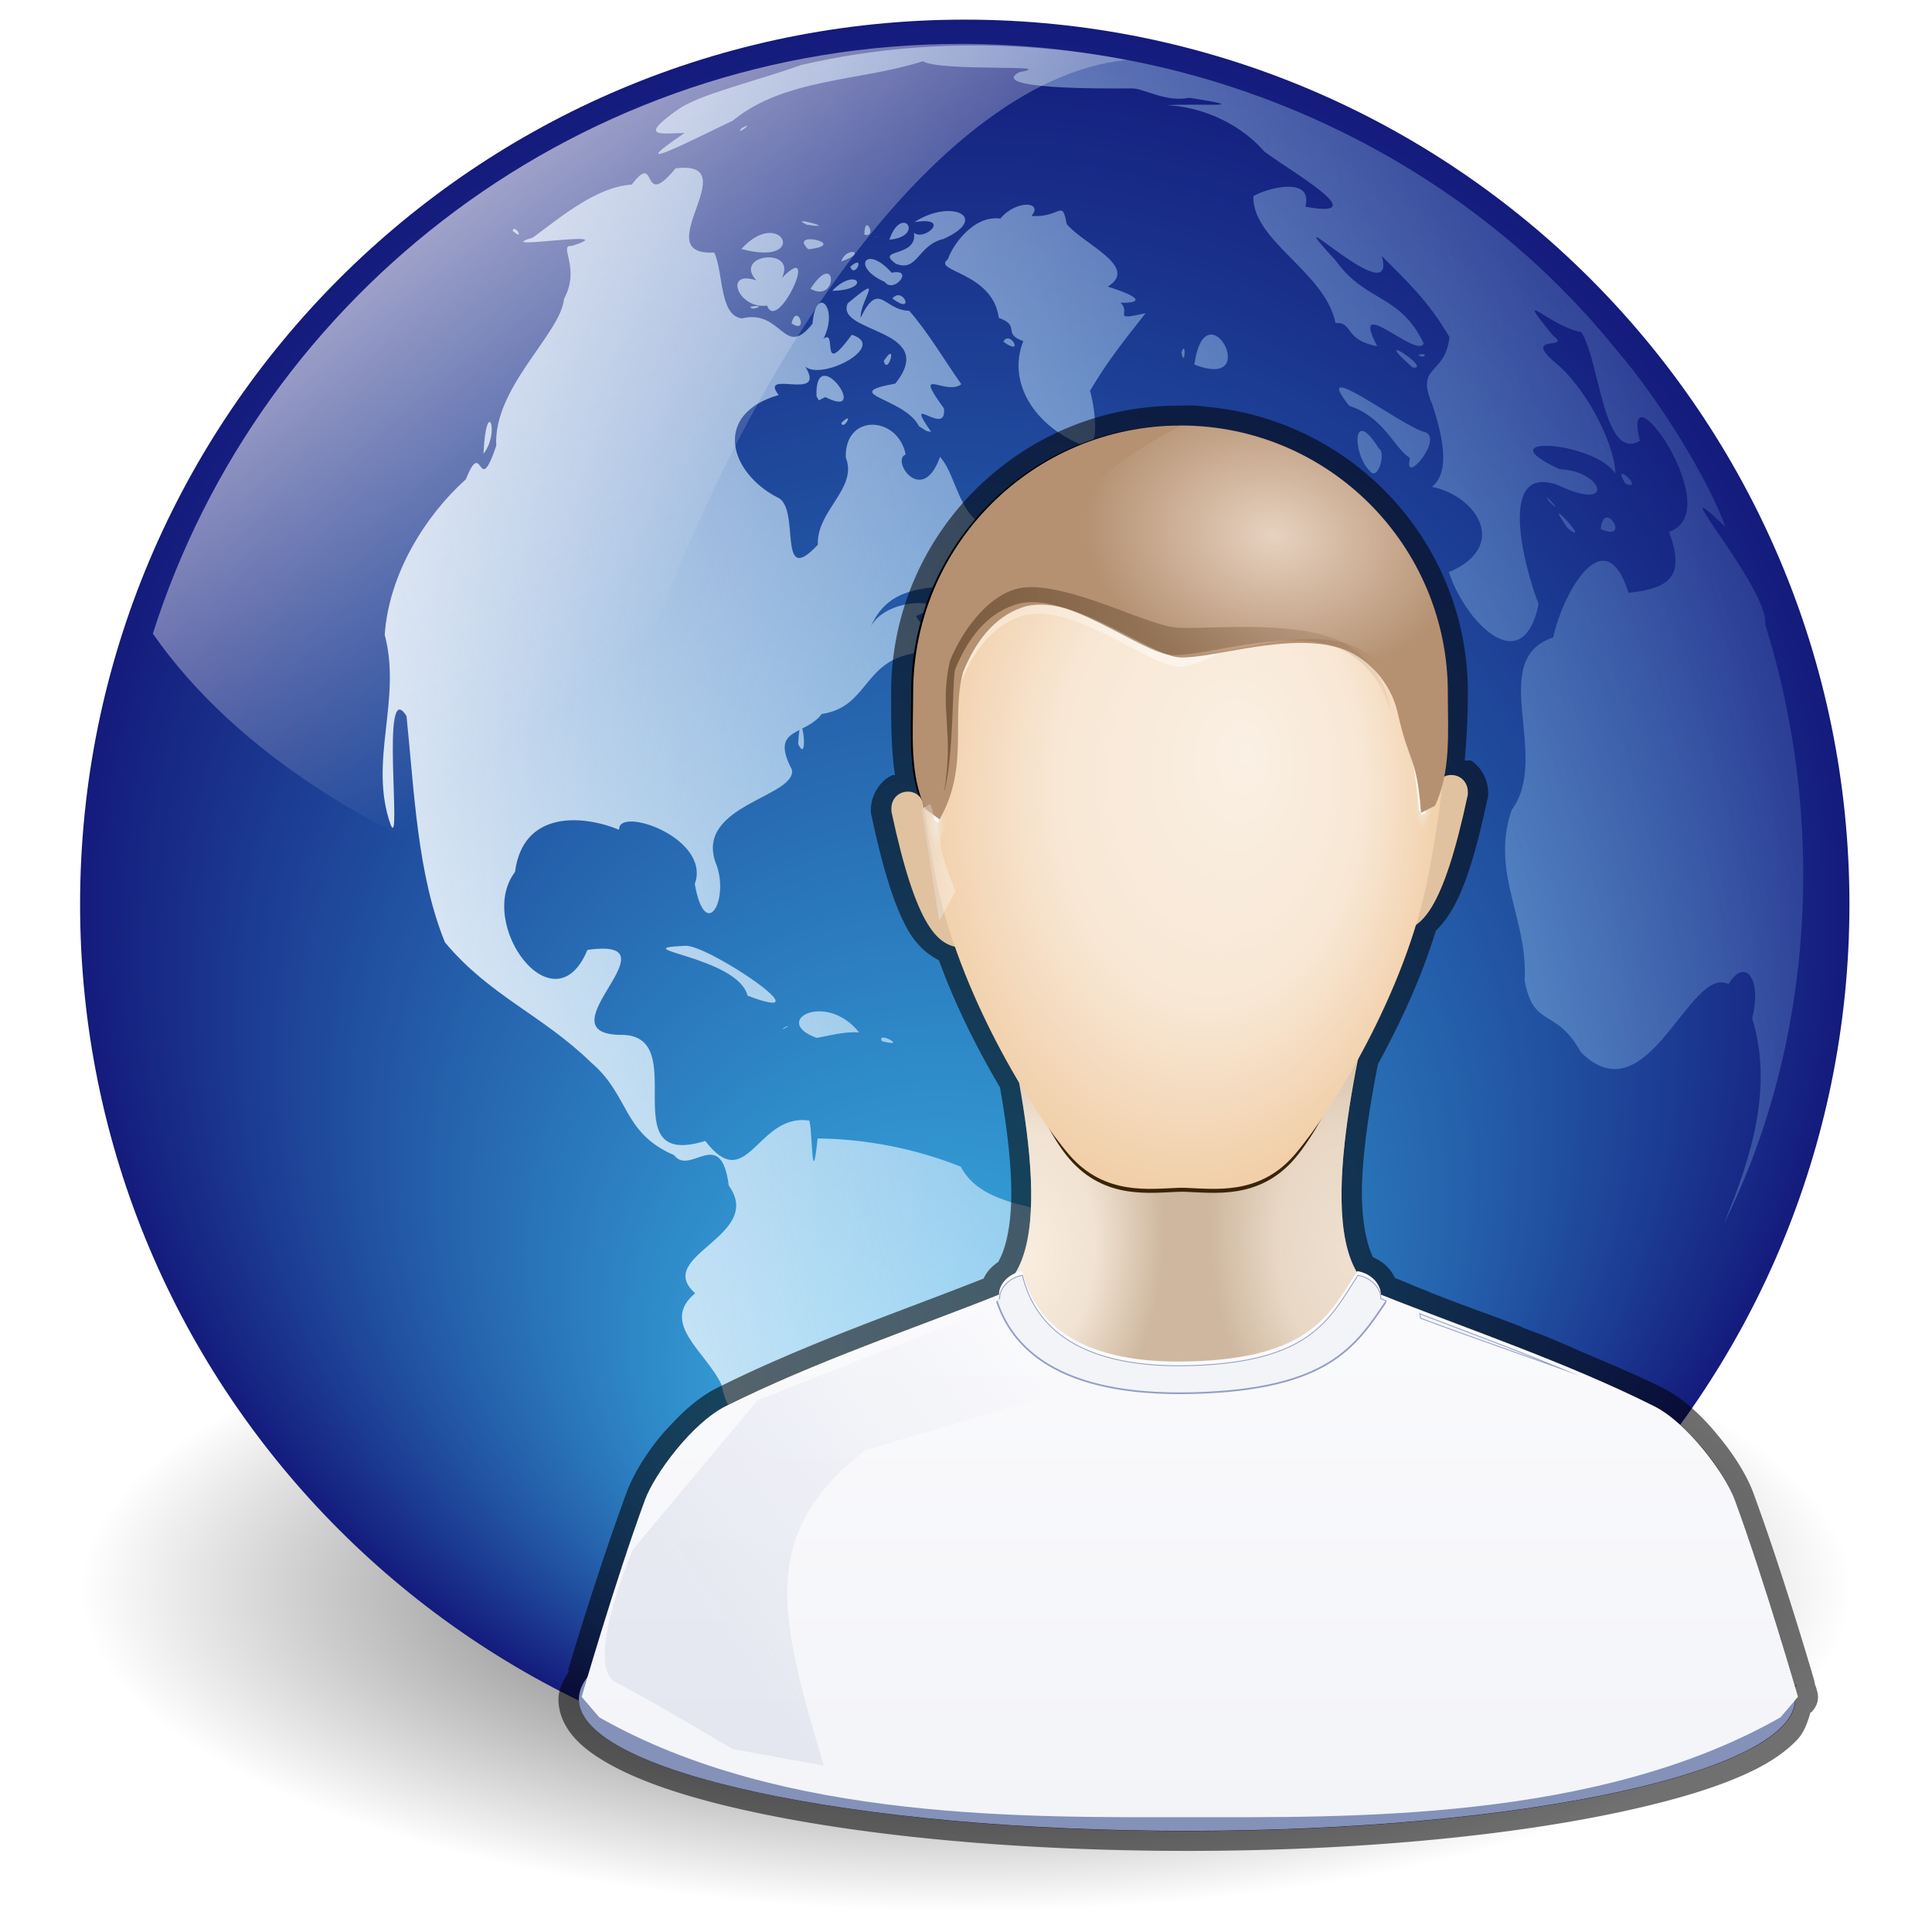 <?xml version="1.0" encoding="UTF-8" standalone="no"?>
<!-- Created with Inkscape (http://www.inkscape.org/) -->

<svg
   xmlns:dc="http://purl.org/dc/elements/1.1/"
   xmlns:cc="http://creativecommons.org/ns#"
   xmlns:rdf="http://www.w3.org/1999/02/22-rdf-syntax-ns#"
   xmlns:svg="http://www.w3.org/2000/svg"
   xmlns="http://www.w3.org/2000/svg"
   xmlns:xlink="http://www.w3.org/1999/xlink"
   xmlns:sodipodi="http://sodipodi.sourceforge.net/DTD/sodipodi-0.dtd"
   xmlns:inkscape="http://www.inkscape.org/namespaces/inkscape"
   version="1.0"
   width="96"
   height="96"
   id="svg2493"
   inkscape:version="0.48.3.1 r9886"
   sodipodi:docname="online-accounts.svg"
   inkscape:export-filename="/media/prognt/Resource/1-icon/1-theme/1-live/zzz1oxg/48x48/apps/online-accounts.png"
   inkscape:export-xdpi="90"
   inkscape:export-ydpi="90">
  <sodipodi:namedview
     pagecolor="#ffffff"
     bordercolor="#666666"
     borderopacity="1"
     objecttolerance="10"
     gridtolerance="10"
     guidetolerance="10"
     inkscape:pageopacity="0"
     inkscape:pageshadow="2"
     inkscape:window-width="997"
     inkscape:window-height="710"
     id="namedview28"
     showgrid="false"
     inkscape:zoom="4"
     inkscape:cx="48"
     inkscape:cy="48"
     inkscape:window-x="0"
     inkscape:window-y="24"
     inkscape:window-maximized="0"
     inkscape:current-layer="svg2493"
     fit-margin-top="0"
     fit-margin-left="0"
     fit-margin-right="0"
     fit-margin-bottom="0" />
  <defs
     id="defs2495">
    <clipPath
       clipPathUnits="userSpaceOnUse"
       id="clipPath3289">
      <path
         id="path3291"
         d="m 463.75,435.375 c -1.278,0.21 -2.034,1.226 -2,2 -0.079,0.032 -0.877,1.123 -0.957,1.154 1.252,4.002 5.157,8.272 16.75,7.969 11.5,-0.301 15.91,-5.269 17.176,-8.936 -0.151,-0.06 -0.319,-0.128 -0.469,-0.188 0.034,-0.774 -0.722,-1.79 -2,-2 -2.414,3.743 -4.007,7.401 -14.25,7.688 -10.243,0.286 -13.367,-3.949 -14.25,-7.688 z m -4.625,3.031 c -5.443,2.099 -11.458,4.264 -17.219,6.875 5.896,-2.229 11.622,-3.165 16.854,-5.127 -0.011,-0.227 0.25,-1.505 0.364,-1.748 z m 38.344,0.219 c 0.053,0.168 0.101,0.312 0.094,0.469 4.208,1.577 8.837,3.156 13.562,4.875 -4.634,-1.959 -9.305,-3.675 -13.656,-5.344 z"
         style="fill:#f4f5f8;fill-opacity:1;fill-rule:evenodd;stroke:#98a2bf;stroke-width:1px;stroke-linecap:butt;stroke-linejoin:miter;stroke-opacity:1;filter:url(#filter3283)"
         sodipodi:nodetypes="cccscccsccccccccc"
         inkscape:connector-curvature="0" />
    </clipPath>
    <filter
       inkscape:collect="always"
       x="-0.021"
       width="1.042"
       y="-0.132"
       height="1.264"
       id="filter3283"
       color-interpolation-filters="sRGB">
      <feGaussianBlur
         inkscape:collect="always"
         stdDeviation="0.609"
         id="feGaussianBlur3285" />
    </filter>
    <clipPath
       clipPathUnits="userSpaceOnUse"
       id="clipPath3429">
      <path
         style="fill:none;stroke:#000000;stroke-width:1px;stroke-linecap:butt;stroke-linejoin:miter;stroke-opacity:1"
         d="m 303.702,398.819 -0.177,-13.258 2.652,-7.248 5.303,-1.768 8.485,2.652 7.425,1.414 7.248,-3.712 5.303,0 3.712,5.127 1.945,8.132 -0.177,5.303 0.354,1.945 -7.778,-15.026 -9.546,3.712 -6.894,0.177 -10.43,-4.95 -7.425,17.501 z"
         id="path3431"
         inkscape:connector-curvature="0" />
    </clipPath>
    <clipPath
       clipPathUnits="userSpaceOnUse"
       id="clipPath3705">
      <path
         sodipodi:nodetypes="cccccccc"
         id="path3707"
         d="m 341.25,409.625 c -1.513,7.202 -5.741,23.396 -0.5,27.25 -0.646,7 -7.079,9.644 -15,11.188 l -1.5,0 c -7.921,-1.544 -14.354,-4.188 -15,-11.188 5.241,-3.854 1.013,-20.048 -0.5,-27.25 l 16.25,7.406 16.25,-7.406 z"
         style="opacity:0.749;fill:url(#radialGradient3709);fill-opacity:1;fill-rule:evenodd;stroke:none"
         inkscape:connector-curvature="0" />
    </clipPath>
    <linearGradient
       id="linearGradient3654-485">
      <stop
         style="stop-color:#f9eddf;stop-opacity:1;"
         offset="0"
         id="stop9490" />
      <stop
         id="stop9492"
         offset="0.5"
         style="stop-color:#f9eddf;stop-opacity:0.806;" />
      <stop
         style="stop-color:#f9eddf;stop-opacity:0;"
         offset="1"
         id="stop9494" />
    </linearGradient>
    <linearGradient
       id="linearGradient3654-682">
      <stop
         style="stop-color:#f9eddf;stop-opacity:1;"
         offset="0"
         id="stop9498" />
      <stop
         id="stop9500"
         offset="0.5"
         style="stop-color:#f9eddf;stop-opacity:0.806;" />
      <stop
         style="stop-color:#f9eddf;stop-opacity:0;"
         offset="1"
         id="stop9502" />
    </linearGradient>
    <linearGradient
       id="linearGradient3149-158">
      <stop
         style="stop-color:#faf0e4;stop-opacity:1;"
         offset="0"
         id="stop9506" />
      <stop
         id="stop9508"
         offset="0.591"
         style="stop-color:#f8e7d4;stop-opacity:1;" />
      <stop
         style="stop-color:#f1cfa9;stop-opacity:1;"
         offset="1"
         id="stop9510" />
    </linearGradient>
    <linearGradient
       inkscape:collect="always"
       id="linearGradient3837-359">
      <stop
         style="stop-color:#f2e4d2;stop-opacity:1;"
         offset="0"
         id="stop9530" />
      <stop
         style="stop-color:#f2e4d2;stop-opacity:0;"
         offset="1"
         id="stop9532" />
    </linearGradient>
    <linearGradient
       inkscape:collect="always"
       id="linearGradient3837-979">
      <stop
         style="stop-color:#f2e4d2;stop-opacity:1;"
         offset="0"
         id="stop9536" />
      <stop
         style="stop-color:#f2e4d2;stop-opacity:0;"
         offset="1"
         id="stop9538" />
    </linearGradient>
    <linearGradient
       inkscape:collect="always"
       id="linearGradient3433-606">
      <stop
         style="stop-color:#ffffff;stop-opacity:1;"
         offset="0"
         id="stop9542" />
      <stop
         style="stop-color:#ffffff;stop-opacity:0;"
         offset="1"
         id="stop9544" />
    </linearGradient>
    <linearGradient
       inkscape:collect="always"
       id="linearGradient3368-229">
      <stop
         style="stop-color:#e7d2c0;stop-opacity:1;"
         offset="0"
         id="stop9548" />
      <stop
         style="stop-color:#e7d2c0;stop-opacity:0;"
         offset="1"
         id="stop9550" />
    </linearGradient>
    <linearGradient
       inkscape:collect="always"
       id="linearGradient3489-954">
      <stop
         style="stop-color:#7a5b3f;stop-opacity:1;"
         offset="0"
         id="stop9554" />
      <stop
         style="stop-color:#7a5b3f;stop-opacity:0;"
         offset="1"
         id="stop9556" />
    </linearGradient>
    <linearGradient
       id="linearGradient3733-936">
      <stop
         offset="0"
         id="stop9573"
         style="stop-color:#e3e0e0;stop-opacity:1;" />
      <stop
         offset="1"
         id="stop9575"
         style="stop-color:#ffffff;stop-opacity:1;" />
    </linearGradient>
    <linearGradient
       id="linearGradient3397-32">
      <stop
         style="stop-color:#f3f4f8;stop-opacity:1;"
         offset="0"
         id="stop9579" />
      <stop
         style="stop-color:#fcfcfe;stop-opacity:1;"
         offset="1"
         id="stop9581" />
    </linearGradient>
    <linearGradient
       inkscape:collect="always"
       id="linearGradient3516-247">
      <stop
         style="stop-color:#c5cbde;stop-opacity:1;"
         offset="0"
         id="stop9585" />
      <stop
         style="stop-color:#c5cbde;stop-opacity:0;"
         offset="1"
         id="stop9587" />
    </linearGradient>
    <linearGradient
       inkscape:collect="always"
       xlink:href="#linearGradient3433-606"
       id="linearGradient3254"
       gradientUnits="userSpaceOnUse"
       x1="324.65"
       y1="398.854"
       x2="325.769"
       y2="370.57" />
    <linearGradient
       inkscape:collect="always"
       xlink:href="#linearGradient3516-247"
       id="linearGradient3171"
       gradientUnits="userSpaceOnUse"
       gradientTransform="matrix(0.584,0,0,0.584,-130.837,-190.915)"
       x1="283.506"
       y1="463.039"
       x2="312.784"
       y2="443.039" />
    <linearGradient
       inkscape:collect="always"
       xlink:href="#linearGradient3397-32"
       id="linearGradient3174"
       gradientUnits="userSpaceOnUse"
       gradientTransform="matrix(0.584,0,0,0.584,-130.837,-190.915)"
       x1="325.297"
       y1="481.874"
       x2="325.297"
       y2="426.803" />
    <linearGradient
       inkscape:collect="always"
       xlink:href="#linearGradient3733-936"
       id="linearGradient3177"
       gradientUnits="userSpaceOnUse"
       gradientTransform="matrix(0.313,0,0,1.087,-130.837,-190.915)"
       x1="563.647"
       y1="214.966"
       x2="568.989"
       y2="214.966" />
    <linearGradient
       inkscape:collect="always"
       xlink:href="#linearGradient3489-954"
       id="linearGradient3186"
       gradientUnits="userSpaceOnUse"
       x1="304.887"
       y1="385.861"
       x2="345.62"
       y2="384.624"
       gradientTransform="matrix(0.584,0,0,0.584,-131.133,-190.915)" />
    <radialGradient
       inkscape:collect="always"
       xlink:href="#linearGradient3368-229"
       id="radialGradient3189"
       gradientUnits="userSpaceOnUse"
       gradientTransform="matrix(-0.408,-0.064,0.049,-0.308,180.836,161.753)"
       cx="332.493"
       cy="369.618"
       fx="332.493"
       fy="369.618"
       r="22.78" />
    <radialGradient
       inkscape:collect="always"
       xlink:href="#linearGradient3837-979"
       id="radialGradient3194"
       gradientUnits="userSpaceOnUse"
       gradientTransform="matrix(0.584,0,0,1.504,-130.837,-556.409)"
       cx="303.719"
       cy="397.177"
       fx="303.719"
       fy="397.177"
       r="0.796" />
    <radialGradient
       inkscape:collect="always"
       xlink:href="#linearGradient3837-359"
       id="radialGradient3197"
       gradientUnits="userSpaceOnUse"
       gradientTransform="matrix(-0.584,0,0,1.504,248.065,-557.234)"
       cx="303.719"
       cy="397.177"
       fx="303.719"
       fy="397.177"
       r="0.796" />
    <radialGradient
       inkscape:collect="always"
       xlink:href="#linearGradient3149-158"
       id="radialGradient3203"
       gradientUnits="userSpaceOnUse"
       gradientTransform="matrix(0.584,0,0,0.84,-130.709,-292.544)"
       cx="324.398"
       cy="396.093"
       fx="330.044"
       fy="392.754"
       r="22.445" />
    <radialGradient
       inkscape:collect="always"
       xlink:href="#linearGradient3654-682"
       id="radialGradient3207"
       gradientUnits="userSpaceOnUse"
       gradientTransform="matrix(-0.404,0,0,0.69,192.678,-236.636)"
       cx="312"
       cy="431.38"
       fx="311.278"
       fy="433.706"
       r="16.25" />
    <radialGradient
       inkscape:collect="always"
       xlink:href="#linearGradient3654-485"
       id="radialGradient3210"
       gradientUnits="userSpaceOnUse"
       gradientTransform="matrix(0.404,0,0,0.69,-74.777,-236.636)"
       cx="312"
       cy="431.38"
       fx="311.278"
       fy="433.706"
       r="16.25" />
    <radialGradient
       inkscape:collect="always"
       xlink:href="#linearGradient13101"
       id="radialGradient3151"
       gradientUnits="userSpaceOnUse"
       cx="16.537"
       cy="31.564"
       fx="16.537"
       fy="31.564"
       r="16.336" />
    <linearGradient
       inkscape:collect="always"
       id="linearGradient13101">
      <stop
         style="stop-color:#000000;stop-opacity:1;"
         offset="0"
         id="stop13103" />
      <stop
         style="stop-color:#000000;stop-opacity:0;"
         offset="1"
         id="stop13105" />
    </linearGradient>
    <radialGradient
       inkscape:collect="always"
       xlink:href="#linearGradient3142"
       id="radialGradient3153"
       gradientUnits="userSpaceOnUse"
       cx="138.81"
       cy="147.785"
       fx="135.295"
       fy="217.461"
       r="92.351" />
    <linearGradient
       id="linearGradient3142">
      <stop
         style="stop-color:#3cc1ee;stop-opacity:1;"
         offset="0"
         id="stop3144" />
      <stop
         style="stop-color:#141b7c;stop-opacity:1;"
         offset="1"
         id="stop3146" />
    </linearGradient>
    <linearGradient
       inkscape:collect="always"
       xlink:href="#XMLID_2_-6"
       id="linearGradient3155"
       gradientUnits="userSpaceOnUse"
       gradientTransform="matrix(0.149,0,0,0.149,175.569,-65.946)"
       x1="-1085.959"
       y1="539.41"
       x2="-474.685"
       y2="375.619" />
    <radialGradient
       gradientUnits="userSpaceOnUse"
       gradientTransform="matrix(0.823,0.231,0.27,-0.963,-96.227,-315.343)"
       fy="-289.913"
       fx="297.45"
       r="17.153"
       cy="-290.592"
       cx="299.448"
       id="XMLID_2_-6">
      <stop
         id="stop228"
         style="stop-color:#FFFFFF"
         offset="0" />
      <stop
         id="stop230"
         style="stop-color:#91d3ff;stop-opacity:0;"
         offset="1" />
    </radialGradient>
    <linearGradient
       inkscape:collect="always"
       xlink:href="#linearGradient4046"
       id="linearGradient3157"
       gradientUnits="userSpaceOnUse"
       gradientTransform="matrix(0.804,0,0,0.801,-4.614,-48.996)"
       x1="22.196"
       y1="-3.091"
       x2="51.626"
       y2="35.567" />
    <linearGradient
       inkscape:collect="always"
       id="linearGradient4046">
      <stop
         style="stop-color:#ffffff;stop-opacity:1;"
         offset="0"
         id="stop4048" />
      <stop
         style="stop-color:#ffffff;stop-opacity:0;"
         offset="1"
         id="stop4050" />
    </linearGradient>
    <filter
       inkscape:collect="always"
       id="filter3930">
      <feGaussianBlur
         inkscape:collect="always"
         stdDeviation="0.672"
         id="feGaussianBlur3932" />
    </filter>
  </defs>
  <g
     id="g3143"
     transform="translate(-2.7500534e-8,49)">
    <path
       transform="matrix(2.694,0,0,0.979,3.458,-0.915)"
       d="m 32.872,31.564 c 0,9.022 -7.314,16.336 -16.336,16.336 -9.022,0 -16.336,-7.314 -16.336,-16.336 0,-9.022 7.314,-16.336 16.336,-16.336 9.022,0 16.336,7.314 16.336,16.336 z"
       sodipodi:ry="16.335602"
       sodipodi:rx="16.335602"
       sodipodi:cy="31.563871"
       sodipodi:cx="16.536655"
       id="path7005"
       style="opacity:0.75;fill:url(#radialGradient3151);fill-opacity:1;fill-rule:nonzero;stroke:none"
       sodipodi:type="arc" />
    <g
       id="g3131">
      <path
         sodipodi:type="arc"
         style="fill:url(#radialGradient3153);fill-opacity:1;stroke:none"
         id="path2285"
         sodipodi:cx="138.80981"
         sodipodi:cy="147.785"
         sodipodi:rx="92.351021"
         sodipodi:ry="92.351021"
         d="m 231.161,147.785 c 0,51.004 -41.347,92.351 -92.351,92.351 -51.004,0 -92.351,-41.347 -92.351,-92.351 0,-51.004 41.347,-92.351 92.351,-92.351 51.004,0 92.351,41.347 92.351,92.351 z"
         transform="matrix(0.476,0,0,0.476,-18.135,-74.411)" />
      <path
         style="fill:#000000;stroke:none"
         d=""
         id="path2197"
         inkscape:connector-curvature="0" />
      <path
         style="fill:url(#linearGradient3155);fill-opacity:1;stroke:none"
         d="M 42.98,34.87 C 40.307,33.56 41.662,30.231 41.719,27.42 42.472,23.238 36.513,23.646 35.852,19.808 35.094,18.175 32.758,16.744 34.542,15.262 32.441,13.393 38.024,12.428 36.213,9.91 35.823,6.893 34.288,9.459 33.493,8.397 30.912,7.284 31.296,5.438 29.376,3.798 26.961,1.443 24.325,0.479 22.111,-2.173 20.748,-5.495 20.587,-9.626 20.2,-13.418 c -1.315,-2.099 -0.216,6.738 -0.785,5.41 -1.126,-3.168 0.565,-6.203 -0.299,-9.45 0.208,-3.036 2.027,-5.926 4.035,-7.729 0.866,-2.183 0.581,1.07 1.507,-1.663 -0.159,-2.891 3.203,-5.558 3.369,-7.302 0.847,-1.56 -0.316,-2.689 0.383,-2.627 2.773,-0.883 -4.244,0.282 -1.935,-0.414 1.511,-1.117 3.169,-2.508 4.919,-2.638 1.317,-1.734 0.403,1.35 2.174,-0.804 3.611,-0.444 -1.511,4.382 1.924,4.181 0.463,1.011 0.247,3.142 1.372,3.275 2.011,-0.489 2.093,2.07 3.509,0.262 0.167,-1.974 1.334,-0.808 0.543,0.749 0.724,-0.544 -0.234,2.053 1.409,-0.196 1.802,0.551 -1.456,2.291 -2.312,1.582 1.106,1.778 -2.35,0.097 -1.32,1.41 -3.258,0.932 -2.496,3.81 -0.079,5.082 1.218,0.469 -0.063,4.593 2.025,2.357 -0.073,-1.693 2.003,-2.814 1.387,-4.33 -0.066,-2.209 2.585,-2.094 2.979,-0.153 -0.76,0.265 0.817,2.61 1.704,0.12 0.906,0.998 0.885,3.241 2.781,3.629 -3.862,1.114 2.574,-0.31 0.26,1.923 -2.018,1.589 -5.22,-0.042 -6.485,2.894 0.809,-1.617 4.449,-1.358 2.252,-0.54 0.587,1.222 3.399,1.946 0.639,2.665 -2.009,0.64 2.209,-1.989 -0.882,-0.783 -2.377,0.453 -2.177,2.656 -4.442,2.985 -0.836,1.115 -2.598,0.649 -1.482,2.766 0.239,1.349 -4.768,1.756 -3.806,4.586 0.765,1.798 -0.487,4.096 -1.021,1.097 0.828,-2.29 -3.838,-3.897 -3.758,-2.696 -1.821,-0.745 -4.774,-0.966 -5.174,2.095 -1.96,2.591 1.951,7.858 3.597,3.876 4.651,-0.655 -2.288,4.098 1.575,4.222 3.781,-0.133 -0.48,6.742 4.282,5.269 2.088,2.734 2.566,-1.361 5.128,-1.016 0.205,-0.208 0.132,3.954 0.454,0.895 2.338,0.013 4.849,0.496 7.111,1.4 1.524,2.85 6.43,1.323 7.727,4.603 -1.566,1.543 0.082,3.637 1.666,1.506 2.134,0.349 4.072,0.842 6.504,0.943 5.256,0.998 -1.736,4.825 -1.495,7.753 -1.515,3.386 -6.109,2.891 -7.724,6.141 -1.044,1.518 -4.154,1.554 -4.817,1.752 1.451,1.683 -3.779,0.87 -3.824,1.931 -1.337,0.891 0.327,1.085 -1.841,1.433 l -0.432,-0.047 -0.523,-0.113 -1.42e-4,-7.3e-5 z m -1.848,-1.564 c -0.006,-0.502 0.458,0.497 0,0 z M 55.376,15.334 c 0.533,-1.792 2.706,0.917 0,0 z M 85.659,11.804 C 87.018,8.537 88.129,5.024 87.06,1.595 87.567,-0.319 86.729,-1.48 85.888,-0.1 83.943,-1.089 81.897,6.605 78.552,3.283 77.314,1.03 76.206,2.138 75.757,-0.276 75.949,-3.304 74.039,-5.644 75.114,-8.753 c 1.972,-2.653 -1.272,-7.474 2.067,-8.575 0.437,-2.119 2.553,-6.003 3.741,-2.214 2.137,-0.228 2.805,-0.883 2.011,-3.03 2.988,-1.008 -2.43,-8.552 -1.45,-4.522 -1.823,1.052 -1.987,-3.993 -2.911,-5.405 -1.534,-0.262 -3.502,-2.388 -1.399,0.177 1.021,0.771 -1.775,-0.175 0.289,1.494 1.571,1.431 2.799,4.089 2.803,5.362 -1.04,-1.62 -6.568,-1.966 -2.771,-0.222 2.195,0.091 2.82,2.186 -0.105,0.781 -3.022,-1.062 -1.642,4.101 -0.936,5.923 -0.805,3.865 -3.688,0.818 -4.457,-1.585 3.012,-1.281 1.384,-3.798 -0.85,-4.241 0.963,-0.748 0.509,-2.605 0.03,-4.078 -0.878,-2.02 0.64,-1.422 0.847,-3.361 -1.036,-1.79 -2.148,-2.807 -3.362,-4.031 0.847,3.021 -5.667,-3.468 -2.267,0.259 1.509,2.07 3.163,1.618 4.344,4.075 -0.243,0.852 -3.742,-2.582 -2.306,0.145 -1.658,-0.296 -1.196,-1.224 -2.07,-1.147 -0.517,-2.546 -4.155,-4.086 -4.083,-6.31 0.925,-0.502 2.974,-0.911 2.583,0.527 3.581,0.66 -0.909,-1.861 -2.043,-2.744 -1.356,-1.561 -3.392,-2.253 -4.856,-2.298 1.783,-0.098 4.465,0.158 1.138,-0.369 -1.201,0.244 -2.295,-0.498 -2.899,-0.466 -1.31,0.014 -7.135,0.048 -5.563,-0.803 2.197,-0.41 -3.881,-0.01 -4.784,-0.545 -3.131,1.002 -6.852,0.828 -9.461,2.962 -1.308,0.601 -5.9,2.988 -2.383,0.604 -1.056,-0.002 -2.411,0.3 -0.315,-1.175 1.072,-0.756 3.841,-1.391 6.124,-2.208 14.76,-3.417 31.064,2.392 40.523,14.19 2.111,2.438 4.634,6.547 5.381,8.76 -3.464,-3.339 2.193,3.049 1.985,4.832 3.029,9.682 2.479,20.685 -2.05,29.797 z M 43.817,2.731 c -0.273,-0.54 1.391,0.377 0,0 z M 40.582,2.572 C 38.283,1.744 41.03,0.215 42.693,2.305 41.989,2.234 41.136,2.48 40.582,2.572 z M 38.896,2.137 c 0.578,-0.274 0.013,-0.101 0,0 z M 37.145,0.472 C 36.653,-1.472 30.897,-1.863 34.01,-2.001 c 1.036,-0.17 7.256,4.046 3.135,2.473 z M 39.659,-12.036 c 0.123,-2.449 0.586,1.238 0,0 z m 8.259,-4.893 c 0.344,-1.354 0.848,0.458 0,0 z m -1.004,-0.268 c 0.549,-0.169 0.274,0.26 0,0 z m 4.673,-0.595 c -0.084,-1.336 0.749,0.84 0,0 z m -0.587,-0.309 c -2.925,1.064 -1.556,-1.967 -0.746,-2.373 -1.254,1.642 2.781,0.756 0.746,2.373 z m -4.117,-1.306 c -0.182,-0.642 1.207,0.743 0,0 z m 31.012,-3.349 c -1.465,-2.07 1.344,1.062 0,0 z m 1.642,0.046 c 0.152,-1.577 1.561,0.683 0,0 z m -2.555,-1.37 c -0.515,-0.733 0.916,0.891 0,0 z m 3.785,-0.882 c -0.785,-1.294 1.039,0.379 0,0 z m -12.699,-0.634 c -0.868,-0.83 -0.907,-3.297 0.451,-1.113 0.357,0.159 -0.04,1.659 -0.451,1.113 z m 1.994,-0.646 c -0.755,-0.444 -1.284,-2.032 -3.021,-2.593 -1.999,-2.526 2.53,0.948 3.699,1.288 1.112,0.216 -1.054,2.817 -0.678,1.305 z m -46.038,-0.208 c 0.136,-2.941 0.851,-1.087 0,0 z m 29.741,-0.445 c -2.301,-0.906 -3.749,-3.065 -2.918,-5.154 -1.079,-0.381 -0.088,-0.743 -1.217,-1.158 -0.304,-2.29 -3.351,-2.301 -2.529,-2.909 0.175,-0.59 1.223,-2.211 2.606,-2.022 0.774,-0.941 2.158,-0.853 1.547,-0.133 1.44,0.109 1.522,-0.888 1.748,0.401 0.806,0.99 3.641,2.134 2.041,3.11 2.307,0.731 1.141,0.834 0.63,0.798 0.578,0.536 -0.517,0.923 1.253,0.524 -1.152,1.46 -1.905,2.407 -2.764,3.853 0.172,0.56 0.644,3.117 -0.397,2.69 z m -8.102,-0.925 c -0.706,-1.426 -4.051,-1.594 -1.176,-2.119 2.207,-2.754 -3.022,-2.488 -2.363,-3.988 1.926,-1.618 0.617,-0.188 0.639,0.713 0.929,-1.886 1.133,-0.364 2.418,-0.342 0.946,1.077 1.86,2.63 2.587,3.647 -0.767,0.608 -2.465,-0.996 -0.865,1.2 0.171,1.501 -2.089,-0.919 -0.635,1.169 l -0.221,-0.039 -0.384,-0.239 1.1e-5,4e-6 z m -3.861,-0.166 c 0.698,-0.672 0.101,0.432 0,0 z m -1.231,-1.329 c -0.095,-2.808 2.762,1.247 0.442,0.045 l -0.324,0.163 -0.118,-0.208 2e-6,-3e-6 z m 18.775,-1.573 c 0.565,-3.945 3.45,1.365 0,0 z m 10.847,0.15 c -2.267,-2.003 1.067,0.135 0,0 z M 43.914,-31.059 c 0.714,-1.111 0.209,0.77 0,0 z m 14.792,-0.433 c 0.256,-0.703 0.157,0.885 0,0 z m 11.773,0.127 c 0.549,-0.169 0.274,0.26 0,0 z m -20.623,-0.656 c 0.323,-0.619 1.086,0.784 0,0 z M 39.332,-32.932 c 0.262,-1.105 0.894,0.598 0,0 z m -1.215,-0.882 c -1.443,0.196 -2.189,-1.812 -0.53,-1.253 -1.212,-1.298 2.02,-1.688 1.271,-0.129 1.963,-1.998 -0.221,2.807 -0.741,1.382 z m -0.825,0.055 c 0.928,-0.148 0.012,0.258 0,0 z m 7.047,-0.409 c 0.533,-0.639 1.164,0.872 0,0 z m -4.068,-0.485 c 1.337,-2.029 1.382,0.784 0,0 z m 1.085,0.102 c 1.195,-1.248 2.042,-0.04 0,0 z m 2.61,-0.44 c -1.704,-0.75 -0.918,-1.888 0.338,-0.458 1.167,-0.232 0.103,1.067 -0.338,0.458 z m -1.715,-0.756 c 0.792,-0.693 0.226,0.642 0,0 z m 2.267,-0.147 c -1.09,-0.78 1.084,-0.281 0.897,-1.538 0.519,0.435 1.906,-0.83 0.022,-0.532 1.848,-1.197 3.78,-0.219 1.452,0.835 -1.301,0.302 -1.281,1.665 -2.371,1.236 z m -2.714,-0.115 c 0.232,-0.773 1.381,-0.466 0,0 z m -4.968,-0.62 c 2.004,-2.189 3.429,0.927 0,0 z m 3.328,0.017 c -1.062,-0.994 2.139,-0.24 0,5e-6 l 0,-5e-6 z m 4.027,-0.477 c 0.623,-1.809 1.813,-0.165 0,0 z m -0.746,-0.149 c 0.423,0.007 0.158,-0.018 0,0 z m -0.495,-0.106 c 0.009,-1.137 0.664,0.209 0,0 z m -17.476,-0.191 c 0.08,-0.373 0.651,0.567 0,0 z m 14.615,-0.3 c -1.062,-0.496 1.767,0.276 0,0 z m -3.246,-4.791 c 0.801,-0.444 -0.363,0.458 0,0 z"
         id="path2185"
         inkscape:connector-curvature="0" />
      <path
         style="fill:url(#linearGradient3157);fill-opacity:1;stroke:none"
         d="m 47.771,-46.819 c -18.824,0 -34.777,12.325 -40.176,29.304 4.081,5.863 11.549,10.641 20.901,13.413 0.258,-1.155 0.522,-2.311 0.825,-3.478 5.589,-21.504 16.968,-37.502 26.655,-38.438 -2.654,-0.523 -5.397,-0.801 -8.205,-0.801 z"
         id="path4041-0"
         sodipodi:nodetypes="cccscc"
         inkscape:connector-curvature="0" />
    </g>
  </g>
  <g
     id="g3934">
    <path
       id="path6066"
       d="m 58.562,20.156 c -7.872,0 -14.281,6.38 -14.281,14.25 0,1.3 -0.014,2.695 0.188,4.094 -0.051,0.019 -0.106,0.007 -0.156,0.031 -0.637,0.304 -1.112,1.09 -1.031,1.906 a 1,1 0 0 0 0.031,0.125 c 0.575,2.696 1.116,4.371 1.719,5.5 0.462,0.865 1.032,1.351 1.625,1.656 0.849,2.337 1.958,4.492 3.031,6.312 0.309,1.737 0.544,3.536 0.562,5.094 0.019,1.55 -0.221,2.825 -0.625,3.531 -0.004,0.006 0.004,0.025 0,0.031 -0.33,0.231 -0.597,0.497 -0.75,0.844 -4.031,1.596 -8.85,3.235 -13.25,5.438 -0.769,0.385 -1.497,0.989 -2.156,1.688 -0.197,0.208 -0.439,0.454 -0.656,0.719 -0.81,0.985 -1.384,1.987 -1.688,2.812 -1.29,3.507 -2.523,7.532 -2.906,8.844 l 0.062,0 C 28.013,83.46 27.75,83.913 27.75,84.438 c 0,0.764 0.355,1.451 0.875,2 0.52,0.549 1.231,1.013 2.062,1.438 1.663,0.849 3.929,1.555 6.719,2.156 5.579,1.203 13.19,1.938 21.594,1.938 8.375,0 15.965,-0.74 21.531,-1.938 2.783,-0.599 5.051,-1.282 6.719,-2.125 0.834,-0.422 1.506,-0.895 2.031,-1.438 0.377,-0.389 0.54,-0.897 0.688,-1.406 L 90,85.094 90.125,84.938 A 1,1 0 0 0 90.281,84 c 0,0 -0.026,-0.11 -0.062,-0.219 -0.011,-0.033 -0.019,-0.025 -0.031,-0.062 a 1,1 0 0 0 -0.031,-0.156 1,1 0 0 0 0,-0.031 C 89.933,82.761 88.525,77.991 87.125,74.188 86.812,73.337 86.207,72.349 85.406,71.375 c -0.182,-0.222 -0.393,-0.472 -0.625,-0.719 -0.659,-0.699 -1.387,-1.302 -2.156,-1.688 -1.238,-0.62 -2.51,-1.15 -3.781,-1.688 -0.484,-0.205 -0.956,-0.43 -1.438,-0.625 -0.17,-0.069 -0.36,-0.157 -0.594,-0.25 -0.412,-0.165 -0.798,-0.298 -1.156,-0.438 -0.026,-0.012 -0.002,-0.02 -0.031,-0.031 -1.174,-0.457 -2.331,-0.861 -3.438,-1.281 -0.42,-0.159 -0.796,-0.307 -1.219,-0.469 0.148,0.057 0.107,0.026 -0.125,-0.062 C 70.322,63.925 69.82,63.701 69.312,63.5 69.093,63.03 68.733,62.694 68.219,62.469 67.827,61.646 67.608,60.243 67.688,58.562 c 0.085,-1.784 0.412,-3.807 0.781,-5.688 1.078,-1.976 2.146,-4.228 2.875,-6.625 1.022,-0.996 1.741,-2.677 2.562,-6.531 a 1,1 0 0 0 0.031,-0.125 c 0.071,-0.721 -0.279,-1.424 -0.812,-1.781 -0.103,-0.069 -0.233,0.015 -0.344,-0.031 0.106,-1.143 0.156,-2.28 0.156,-3.375 0,-7.417 -5.687,-13.51 -12.938,-14.188 -0.14,-0.014 -0.329,-0.047 -0.594,-0.062 -0.119,-0.006 -0.141,-0.002 -0.094,0 -0.294,-0.015 -0.554,0 -0.75,0 z"
       style="opacity:0.75;fill:#000000;fill-opacity:1;stroke:none;filter:url(#filter3930)"
       inkscape:connector-curvature="0" />
    <path
       style="fill:#000000;fill-opacity:1;stroke:none"
       d="m 58.552,21.141 c -7.333,0 -13.279,5.95 -13.279,13.279 0,1.773 -0.138,3.533 0.363,5.098 -0.478,-0.422 -1.436,-0.131 -1.342,0.816 1.13,5.3 2.134,6.448 3.138,6.694 0.865,2.485 2.066,4.849 3.211,6.766 0.641,3.575 1.014,7.464 -0.163,9.433 -0.009,0.015 -0.027,0.022 -0.036,0.036 -0.527,0.22 -0.833,0.696 -0.816,1.07 -0.046,0.019 -0.099,0.036 -0.145,0.054 -4.109,1.636 -9.034,3.281 -13.424,5.478 -0.618,0.309 -1.271,0.855 -1.868,1.488 -0.199,0.211 -0.396,0.429 -0.58,0.653 -0.74,0.901 -1.314,1.872 -1.56,2.54 -1.275,3.465 -2.471,7.489 -2.848,8.78 -0.282,0.359 -0.435,0.73 -0.435,1.107 0,3.613 13.532,6.549 30.222,6.549 16.633,0 30.13,-2.916 30.222,-6.512 l 0.127,-0.163 c 2e-6,0 -0.129,-0.417 -0.145,-0.472 l 0.127,-0.145 -0.127,0.109 c -0.22,-0.759 -1.613,-5.5 -2.993,-9.252 -0.246,-0.668 -0.82,-1.639 -1.56,-2.54 -0.184,-0.224 -0.381,-0.442 -0.58,-0.653 -0.597,-0.633 -1.251,-1.178 -1.868,-1.488 -1.208,-0.605 -2.456,-1.154 -3.719,-1.687 -0.478,-0.202 -0.955,-0.405 -1.433,-0.599 -0.2,-0.081 -0.399,-0.156 -0.599,-0.236 -0.384,-0.153 -0.761,-0.305 -1.143,-0.454 -0.013,-0.005 -0.024,-0.013 -0.036,-0.018 -1.157,-0.451 -2.292,-0.864 -3.41,-1.288 -0.427,-0.162 -0.817,-0.312 -1.234,-0.472 -0.042,-0.016 -0.085,-0.038 -0.127,-0.054 -0.538,-0.206 -1.081,-0.412 -1.596,-0.617 -0.088,-0.035 -0.185,-0.074 -0.272,-0.109 0.02,-0.452 -0.433,-1.057 -1.179,-1.179 -0.012,0.019 -0.024,0.036 -0.036,0.054 -1.295,-2.2 -0.67,-6.755 0.091,-10.612 1.087,-1.972 2.144,-4.264 2.866,-6.639 0.82,-0.567 1.655,-2.141 2.576,-6.458 0.083,-0.841 -0.658,-1.16 -1.161,-0.925 0.257,-1.307 0.163,-2.699 0.163,-4.154 0,-6.907 -5.279,-12.576 -12.027,-13.206 -0.187,-0.019 -0.373,-0.043 -0.562,-0.054 -0.036,-0.002 -0.073,0.002 -0.109,0 -0.226,-0.011 -0.46,-0.018 -0.689,-0.018 z"
       id="path3582"
       inkscape:connector-curvature="0" />
    <g
       id="g3223">
      <path
         sodipodi:type="arc"
         style="fill:#8491b9;fill-opacity:1;stroke:none"
         id="path2724"
         sodipodi:cx="63.32914"
         sodipodi:cy="118.07128"
         sodipodi:rx="54.742138"
         sodipodi:ry="7.2452831"
         d="m 118.071,118.071 c 0,4.001 -24.509,7.245 -54.742,7.245 -30.233,0 -54.742,-3.244 -54.742,-7.245 0,-4.001 24.509,-7.245 54.742,-7.245 30.233,0 54.742,3.244 54.742,7.245 z"
         transform="matrix(0.552,0,0,0.903,24.024,-22.187)" />
      <path
         sodipodi:nodetypes="cccc"
         id="path3845"
         d="m 69.476,46.263 c 1.116,-0.095 2.205,-0.883 3.458,-6.757 0.121,-1.223 -1.51,-1.339 -1.6,-0.258 -1.213,2.338 -1.745,4.677 -1.858,7.015 z"
         style="fill:#e0c2a0;fill-opacity:1;fill-rule:evenodd;stroke:none"
         inkscape:connector-curvature="0" />
      <path
         style="fill:#e0c2a0;fill-opacity:1;fill-rule:evenodd;stroke:none"
         d="m 47.752,47.089 c -1.117,-0.095 -2.205,-0.883 -3.458,-6.757 -0.121,-1.223 1.51,-1.339 1.6,-0.258 1.213,2.338 1.745,4.677 1.858,7.015 z"
         id="path3715"
         sodipodi:nodetypes="cccc"
         inkscape:connector-curvature="0" />
      <path
         style="fill:#ceb79e;fill-opacity:1;fill-rule:evenodd;stroke:none"
         d="m 49.461,48.134 c 0.884,4.203 3.353,13.654 0.292,15.903 0.378,4.085 4.134,5.628 8.759,6.529 l 0.876,0 c 4.626,-0.901 8.382,-2.444 8.759,-6.529 -3.061,-2.249 -0.592,-11.699 0.292,-15.903 l -9.489,4.322 -9.489,-4.322 z"
         id="path3629"
         sodipodi:nodetypes="cccccccc"
         inkscape:connector-curvature="0" />
      <path
         sodipodi:nodetypes="cccccccc"
         id="path3634"
         d="m 49.461,48.134 c 0.884,4.203 3.353,13.654 0.292,15.903 0.378,4.085 4.134,5.628 8.759,6.529 l 0.876,0 c 4.626,-0.901 8.382,-2.444 8.759,-6.529 -3.061,-2.249 -0.592,-11.699 0.292,-15.903 l -9.489,4.322 -9.489,-4.322 z"
         style="fill:url(#radialGradient3210);fill-opacity:1;fill-rule:evenodd;stroke:none"
         inkscape:connector-curvature="0" />
      <path
         style="opacity:0.749;fill:url(#radialGradient3207);fill-opacity:1;fill-rule:evenodd;stroke:none"
         d="m 68.44,48.134 c -0.884,4.203 -3.353,13.654 -0.292,15.903 -0.378,4.085 -4.134,5.628 -8.759,6.529 l -0.876,0 c -4.626,-0.901 -8.382,-2.444 -8.759,-6.529 3.061,-2.249 0.592,-11.699 -0.292,-15.903 l 9.489,4.322 9.489,-4.322 z"
         id="path3672"
         sodipodi:nodetypes="cccccccc"
         inkscape:connector-curvature="0" />
      <path
         sodipodi:nodetypes="csssssssscc"
         id="path3676"
         d="m 324.179,363.781 c -7.777,0.205 -13.878,5.861 -17.006,12.812 -3.187,7.081 -2.723,15.536 -0.812,25.312 1.91,9.776 5.288,19.947 8.475,23.625 3.02,3.486 6.889,2.856 9.344,2.781 0.126,0 0.302,-0.004 0.438,0 2.455,0.075 6.323,0.705 9.344,-2.781 3.187,-3.678 7.565,-13.849 9.475,-23.625 1.91,-9.776 2.374,-18.231 -0.812,-25.312 -3.129,-6.952 -10.23,-12.607 -18.006,-12.812 l -0.438,0 z"
         style="fill:#392507;fill-opacity:1;fill-rule:evenodd;stroke:none"
         clip-path="url(#clipPath3705)"
         transform="matrix(0.584,0,0,0.584,-130.72,-190.915)"
         inkscape:connector-curvature="0" />
      <path
         style="fill:url(#radialGradient3203);fill-opacity:1;fill-rule:evenodd;stroke:none"
         d="M 58.599,21.362 C 54.058,21.482 48.801,24.782 46.974,28.839 c -1.861,4.132 -1.59,9.067 -0.474,14.772 1.116,5.705 4.782,11.64 6.643,13.787 1.764,2.035 4.023,1.667 5.456,1.623 0.073,0 0.177,-0.002 0.255,0 1.433,0.044 3.693,0.412 5.456,-1.623 1.861,-2.147 5.527,-8.082 6.643,-13.787 C 72.069,37.906 72.34,32.971 70.479,28.839 68.652,24.782 63.396,21.482 58.854,21.362 l -0.255,0 z"
         id="path2169"
         sodipodi:nodetypes="csssssssscc"
         inkscape:connector-curvature="0" />
      <path
         sodipodi:nodetypes="csss"
         id="path3849"
         d="m 70.444,39.029 c 0.054,-0.431 0.674,-0.032 0.723,0.516 0.048,0.548 -0.441,1.876 -0.529,1.676 -0.708,-1.597 -0.27,-1.58 -0.194,-2.192 z"
         style="fill:url(#radialGradient3197);fill-opacity:1;fill-rule:evenodd;stroke:none"
         inkscape:connector-curvature="0" />
      <path
         style="fill:url(#radialGradient3194);fill-opacity:1;fill-rule:evenodd;stroke:none"
         d="m 46.785,39.854 c -0.054,-0.431 -0.674,-0.032 -0.723,0.516 -0.048,0.548 0.441,1.876 0.529,1.676 0.708,-1.597 0.27,-1.58 0.194,-2.192 z"
         id="path3779"
         sodipodi:nodetypes="csss"
         inkscape:connector-curvature="0" />
      <path
         sodipodi:nodetypes="cscccssssccsc"
         id="path3380"
         d="m 324.5,363.375 c -12.558,0 -22.75,10.192 -22.75,22.75 0,3.497 -0.342,6.966 1.07,9.927 L 304,396.915 c 2.572,-4.544 0.923,-8.1 2,-12.04 1,-2.5 2.589,-4.663 5,-5.5 4.298,-1.492 10.817,4.179 13.5,4.25 2.9,0.077 9.059,-5.346 13.469,-4.05 2.436,0.716 4.44,3.007 5,5.5 1.048,4.667 1.596,6.257 2.003,11.28 l 1.183,-0.605 c 1.374,-2.929 1.096,-6.178 1.096,-9.625 0,-12.558 -10.192,-22.75 -22.75,-22.75 z"
         style="fill:url(#linearGradient3254);fill-opacity:1;stroke:none"
         clip-path="url(#clipPath3429)"
         transform="matrix(0.584,0,0,0.584,-130.938,-190.915)"
         inkscape:connector-curvature="0" />
      <path
         style="fill:#b59172;fill-opacity:1;stroke:none"
         d="m 58.659,21.143 c -7.333,0 -13.285,5.948 -13.285,13.276 0,2.041 -0.2,4.065 0.625,5.793 l 0.689,0.504 c 1.502,-2.652 0.539,-5.018 1.168,-7.318 0.584,-1.459 1.512,-2.721 2.92,-3.21 2.51,-0.871 6.317,2.439 7.883,2.48 1.694,0.045 5.29,-1.24 7.865,-0.483 1.423,0.418 2.593,1.755 2.92,3.21 0.612,2.724 0.932,2.063 1.169,4.994 l 0.691,-0.353 c 0.803,-1.709 0.64,-3.605 0.64,-5.617 0,-7.329 -5.952,-13.276 -13.285,-13.276 z"
         id="path3347"
         sodipodi:nodetypes="cscccssssccsc"
         inkscape:connector-curvature="0" />
      <path
         sodipodi:nodetypes="ccsssccsc"
         id="path3358"
         d="m 58.659,21.143 c -4.686,2.545 -5.67,4.058 -7.883,9.045 2.51,-0.871 6.317,2.439 7.883,2.48 1.694,0.045 5.633,-1.458 8.209,-0.702 1.423,0.418 2.593,1.755 2.92,3.21 0.612,2.724 0.588,2.281 0.826,5.212 l 0.691,-0.353 c 0.803,-1.709 0.64,-3.605 0.64,-5.617 0,-7.329 -5.952,-13.276 -13.285,-13.276 z"
         style="fill:url(#radialGradient3189);fill-opacity:1;stroke:none"
         inkscape:connector-curvature="0" />
      <path
         style="fill:url(#linearGradient3186);fill-opacity:1;stroke:none"
         d="m 51.379,29.174 c -0.347,-0.015 -0.69,0.026 -1.004,0.128 -1.408,0.456 -2.594,2.104 -3.178,3.549 -0.541,2.438 0.23,3.47 -0.289,6.51 0.495,-1.768 0.408,-5.554 0.547,-6.084 0.584,-1.459 1.512,-2.721 2.92,-3.21 2.51,-0.871 6.317,2.439 7.883,2.48 1.694,0.045 5.29,-1.24 7.865,-0.483 1.423,0.418 2.593,1.755 2.92,3.21 l 0,-0.328 c -0.327,-1.462 -1.497,-2.832 -2.92,-3.283 -2.575,-0.817 -5.914,-0.389 -7.607,-0.473 -1.371,-0.068 -4.706,-1.909 -7.138,-2.017 z"
         id="path3441"
         sodipodi:nodetypes="cscccsssccssc"
         clip-path="none"
         mask="none"
         inkscape:connector-curvature="0" />
      <path
         style="opacity:0.333;fill:url(#linearGradient3177);fill-opacity:1;fill-rule:evenodd;stroke:none"
         d="m 46.67,45.756 0.803,-1.459 c 0,0 -0.73,-1.824 -0.73,-2.334 0,-0.511 -0.519,-2.016 -0.519,-2.016 l -0.425,0.274 0.871,5.535 z"
         id="path3717"
         sodipodi:nodetypes="ccsccc"
         inkscape:connector-curvature="0" />
      <path
         style="fill:url(#linearGradient3174);fill-opacity:1;fill-rule:evenodd;stroke:none"
         d="m 59.124,67.648 c -5.981,0.167 -7.806,-2.307 -8.321,-4.489 -0.746,0.123 -1.188,0.716 -1.168,1.167 -4.136,1.654 -9.138,3.322 -13.577,5.544 -1.648,0.825 -3.525,3.338 -4.015,4.669 -1.493,4.057 -3.139,9.775 -3.139,9.775 l 0.876,1.021 c 9.136,5.201 21.536,4.96 29.344,4.96 7.808,0 20.208,0.241 29.344,-4.96 l 0.876,-1.021 c 0,0 -1.646,-5.718 -3.139,-9.775 -0.49,-1.33 -2.367,-3.844 -4.015,-4.669 -4.439,-2.222 -9.441,-3.89 -13.577,-5.544 0.02,-0.452 -0.422,-1.045 -1.168,-1.167 -1.409,2.184 -2.34,4.322 -8.321,4.489 z"
         id="path3875"
         sodipodi:nodetypes="cccssccsccssccz"
         inkscape:connector-curvature="0" />
      <path
         style="opacity:0.322;fill:url(#linearGradient3171);fill-opacity:1;fill-rule:evenodd;stroke:none"
         d="M 40.939,87.735 C 38.652,80.137 37.73,76.161 43.004,72.054 l 11.149,-3.301 -4.955,-3.714 -11.562,4.539 -6.194,7.428 c 0,0 -2.478,5.777 -0.826,6.602 1.652,0.825 5.781,3.301 5.781,3.301 l 4.542,0.825 z"
         id="path3451"
         sodipodi:nodetypes="ccccccscc"
         inkscape:connector-curvature="0" />
      <path
         style="fill:#f3f4f8;fill-opacity:1;fill-rule:evenodd;stroke:#939fc3;stroke-width:0.145;stroke-linecap:butt;stroke-linejoin:miter;stroke-miterlimit:4;stroke-opacity:1;stroke-dasharray:none"
         d="m 463.75,435.375 c -1.278,0.21 -2.034,1.226 -2,2 -0.079,0.032 -0.17,0.062 -0.25,0.094 1.252,4.002 5.157,8.272 16.75,7.969 11.5,-0.301 13.828,-3.959 16.469,-7.875 -0.151,-0.06 -0.319,-0.128 -0.469,-0.188 0.034,-0.774 -0.722,-1.79 -2,-2 -2.414,3.743 -4.007,7.401 -14.25,7.688 -10.243,0.286 -13.367,-3.949 -14.25,-7.688 z m 33.719,3.25 c 0.053,0.168 0.101,0.312 0.094,0.469 4.208,1.577 8.837,3.156 13.562,4.875 -4.634,-1.959 -9.305,-3.675 -13.656,-5.344 z"
         id="path3261"
         clip-path="url(#clipPath3289)"
         transform="matrix(0.584,0,0,0.584,-220.01,-190.913)"
         sodipodi:nodetypes="cccscccsccccc"
         inkscape:connector-curvature="0" />
    </g>
  </g>
</svg>
